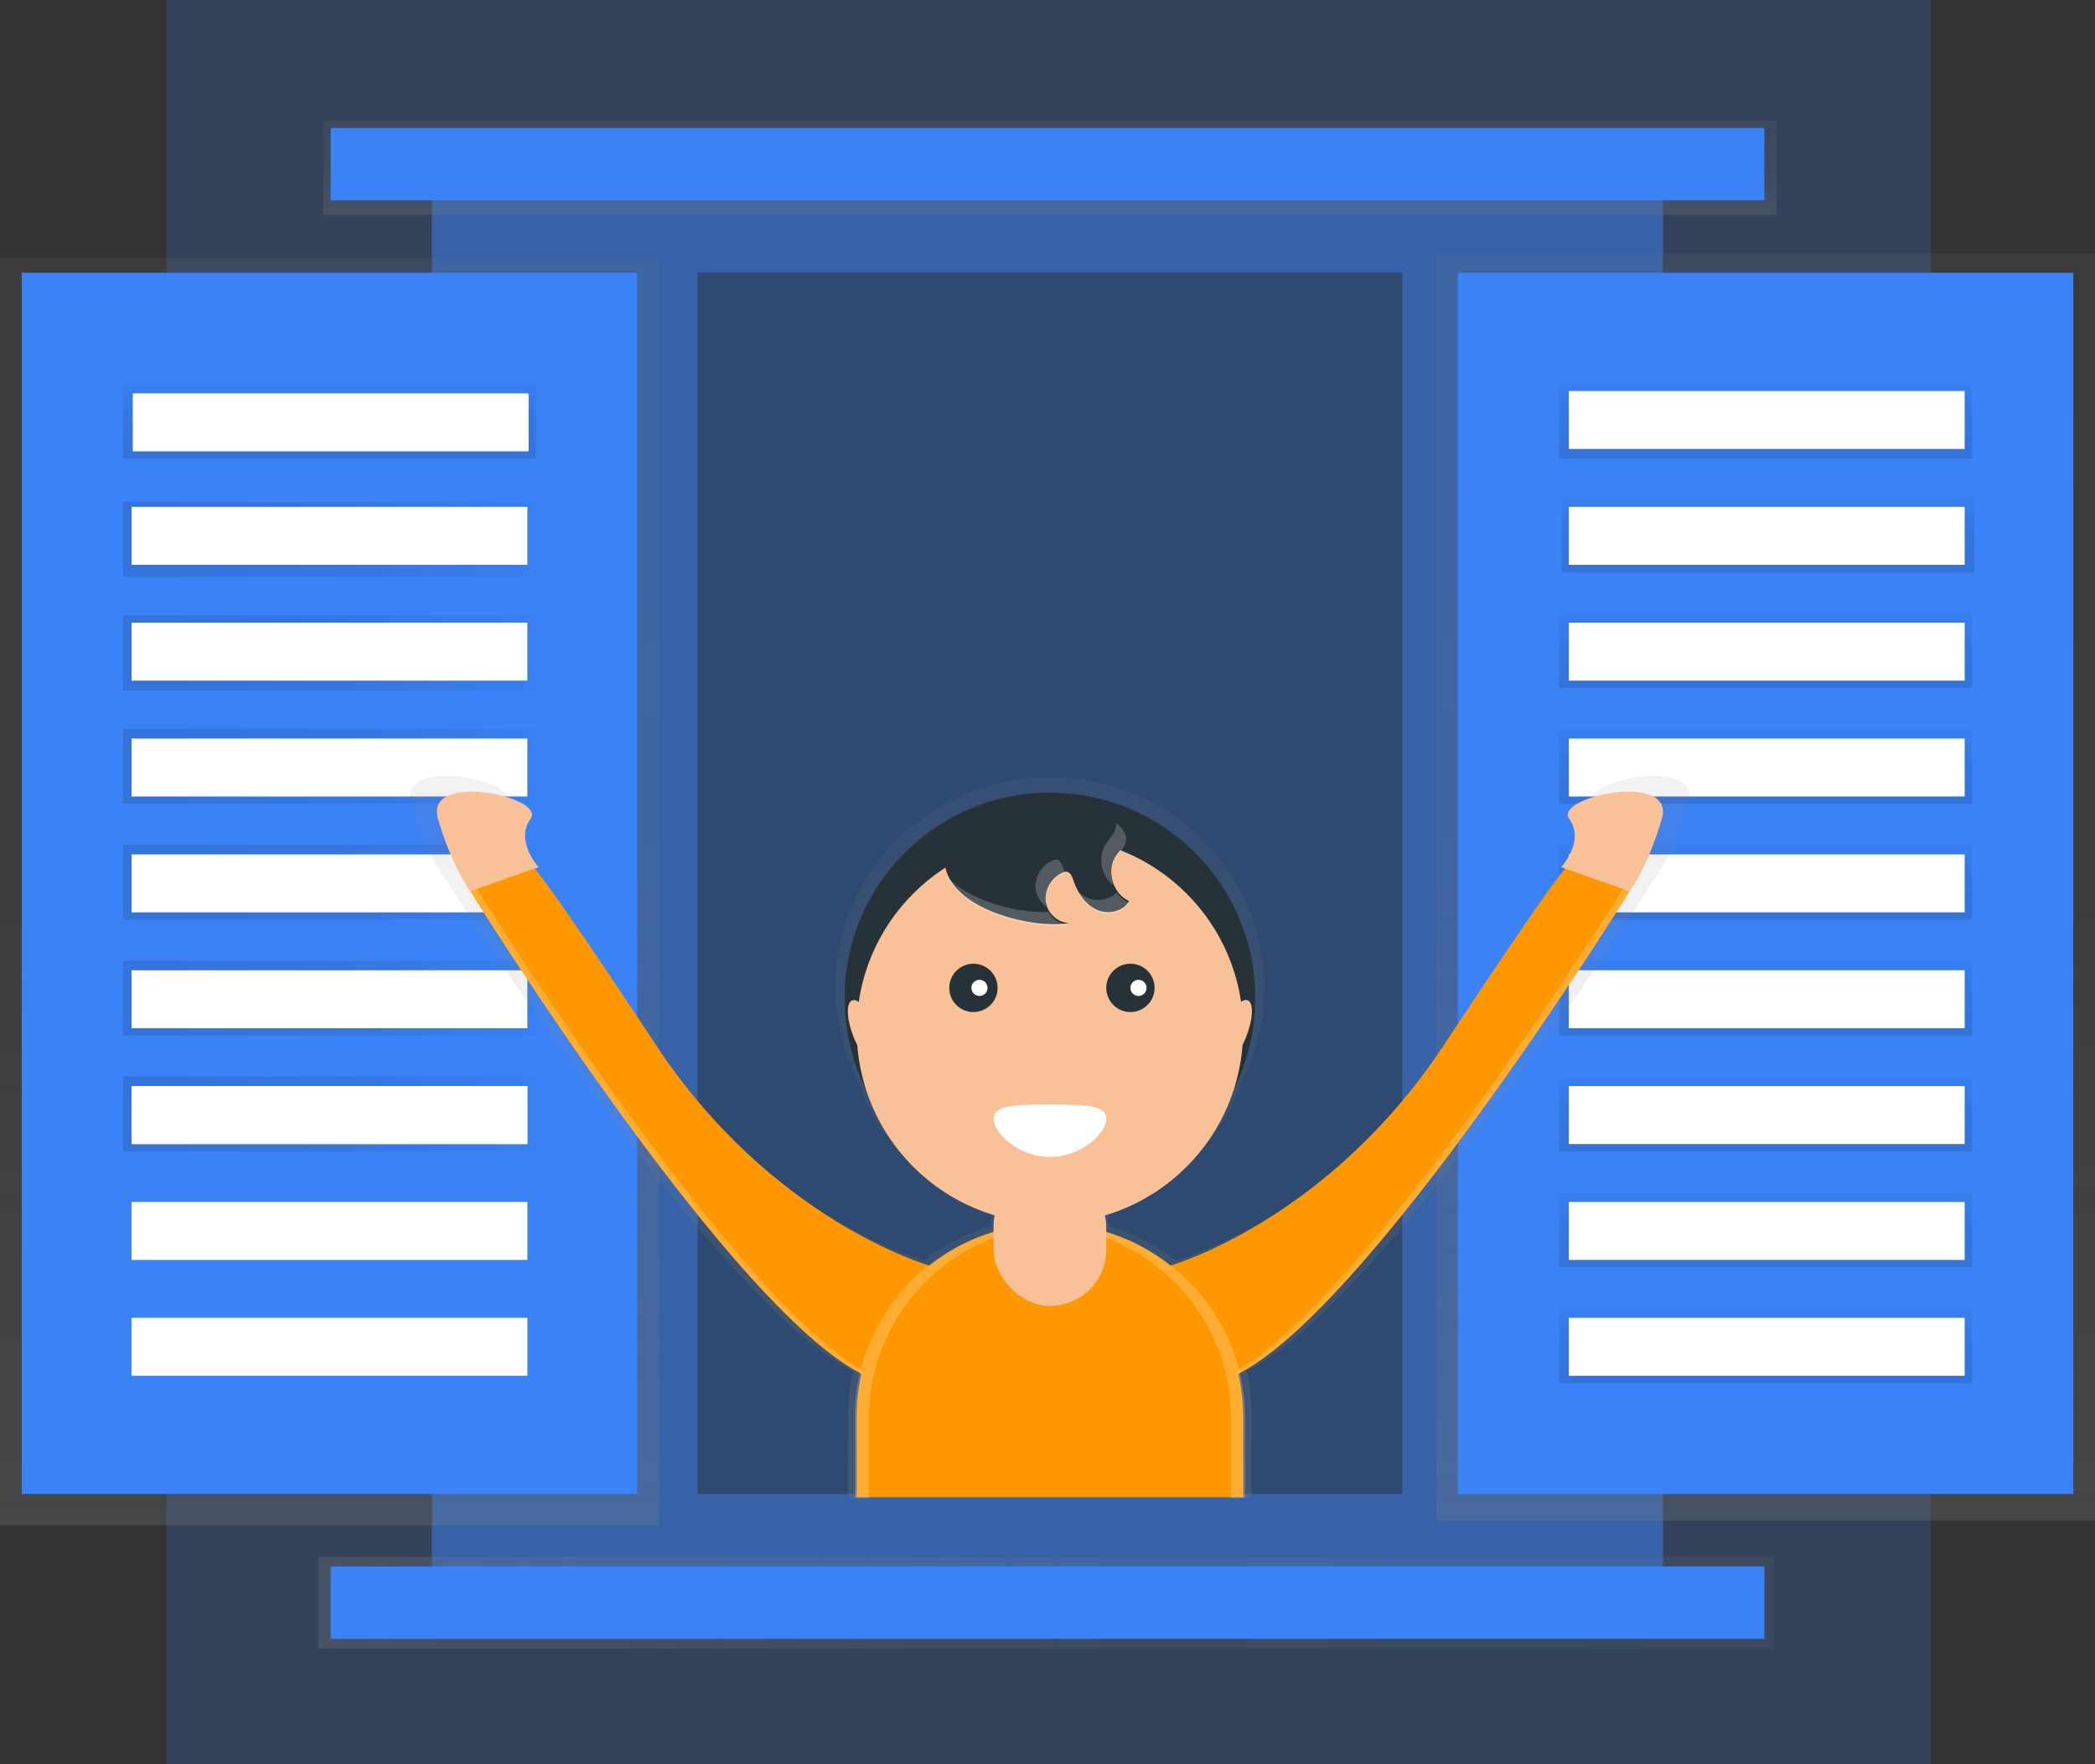 <svg id="fd1e300e-6133-4b79-9025-3394cccdd89f" data-name="Layer 1"
  xmlns="http://www.w3.org/2000/svg"
  xmlns:xlink="http://www.w3.org/1999/xlink" width="868" height="731" viewBox="0 0 868 731">
  <rect x="0" y="0" width="868" height="731" fill="#333333" stroke="none"/>
  <defs>
    <linearGradient id="06147ff9-8cd2-48ac-a1c1-caecd7b6d6a5" x1="731.5" y1="630" x2="731.5" y2="105" gradientUnits="userSpaceOnUse">
      <stop offset="0" stop-color="gray" stop-opacity="0.25"/>
      <stop offset="0.54" stop-color="gray" stop-opacity="0.12"/>
      <stop offset="1" stop-color="gray" stop-opacity="0.1"/>
    </linearGradient>
    <linearGradient id="a49b107c-cf66-4ec6-8282-86ab0caa351c" x1="136.5" y1="632" x2="136.5" y2="107" xlink:href="#06147ff9-8cd2-48ac-a1c1-caecd7b6d6a5"/>
    <linearGradient id="1f9811ff-c8f4-40a6-be63-e60ca0341cbe" x1="136.5" y1="190" x2="136.5" y2="159" gradientUnits="userSpaceOnUse">
      <stop offset="0" stop-opacity="0.12"/>
      <stop offset="0.55" stop-opacity="0.09"/>
      <stop offset="1" stop-opacity="0.02"/>
    </linearGradient>
    <linearGradient id="b9a200bd-353c-4381-b6e1-073e5213fd80" x1="732.5" y1="237" x2="732.5" y2="206" xlink:href="#1f9811ff-c8f4-40a6-be63-e60ca0341cbe"/>
    <linearGradient id="bd740118-0fc8-46fe-baa7-1287731d1ce1" x1="731.5" y1="285" x2="731.5" y2="254" xlink:href="#1f9811ff-c8f4-40a6-be63-e60ca0341cbe"/>
    <linearGradient id="be3dcc85-6798-4804-ad40-40dd5e1bf54d" x1="731.5" y1="333" x2="731.5" y2="302" xlink:href="#1f9811ff-c8f4-40a6-be63-e60ca0341cbe"/>
    <linearGradient id="7951aed1-d6b7-43ca-8fc6-4bf3d931fa96" x1="731.5" y1="381" x2="731.5" y2="350" xlink:href="#1f9811ff-c8f4-40a6-be63-e60ca0341cbe"/>
    <linearGradient id="f7ec873f-c4fc-49e9-9fd3-dd83f2d4e56d" x1="731.5" y1="429" x2="731.5" y2="398" xlink:href="#1f9811ff-c8f4-40a6-be63-e60ca0341cbe"/>
    <linearGradient id="ccdfa92b-51d8-4ad9-a821-9e1bef0af2d7" x1="731.5" y1="477" x2="731.5" y2="446" xlink:href="#1f9811ff-c8f4-40a6-be63-e60ca0341cbe"/>
    <linearGradient id="073d1fbf-61de-45f9-b512-c4899ce091e5" x1="731.5" y1="525" x2="731.5" y2="494" xlink:href="#1f9811ff-c8f4-40a6-be63-e60ca0341cbe"/>
    <linearGradient id="24835175-14ba-470d-95d2-6a8277fcc694" x1="731.5" y1="573" x2="731.5" y2="542" xlink:href="#1f9811ff-c8f4-40a6-be63-e60ca0341cbe"/>
    <linearGradient id="5ff08f58-18b8-40ea-89dd-f61e941fbca5" x1="731.5" x2="731.5" xlink:href="#1f9811ff-c8f4-40a6-be63-e60ca0341cbe"/>
    <linearGradient id="35037972-f4cb-4e52-85d9-6feea861c78a" x1="51" y1="223.5" x2="222" y2="223.5" xlink:href="#1f9811ff-c8f4-40a6-be63-e60ca0341cbe"/>
    <linearGradient id="c11cf938-6a5f-4793-b594-126852022070" x1="51" y1="270.5" x2="222" y2="270.5" xlink:href="#1f9811ff-c8f4-40a6-be63-e60ca0341cbe"/>
    <linearGradient id="68e8be81-276e-4a4c-a07a-ad0995a3c0be" x1="51" y1="317.5" x2="222" y2="317.5" xlink:href="#1f9811ff-c8f4-40a6-be63-e60ca0341cbe"/>
    <linearGradient id="0822cc54-0c46-479a-a5ec-03e9a82962c7" x1="51" y1="365.5" x2="222" y2="365.5" xlink:href="#1f9811ff-c8f4-40a6-be63-e60ca0341cbe"/>
    <linearGradient id="7019b20f-90f6-479e-a238-57a05bc6be32" x1="51" y1="413.5" x2="222" y2="413.5" xlink:href="#1f9811ff-c8f4-40a6-be63-e60ca0341cbe"/>
    <linearGradient id="d42fcc48-79e2-414c-a733-2be802693088" x1="51" y1="461.5" x2="222" y2="461.5" xlink:href="#1f9811ff-c8f4-40a6-be63-e60ca0341cbe"/>
    <linearGradient id="0c4558fc-2870-4523-bb15-f13635f1ebad" x1="132" y1="664" x2="735" y2="664" xlink:href="#06147ff9-8cd2-48ac-a1c1-caecd7b6d6a5"/>
    <linearGradient id="5f8c78d2-e119-41dc-88f5-5bfd3b7b4286" x1="435" y1="89" x2="435" y2="50" xlink:href="#06147ff9-8cd2-48ac-a1c1-caecd7b6d6a5"/>
    <linearGradient id="0b3309b2-8c80-4e02-ba09-43858a03760e" x1="601" y1="704.8" x2="601" y2="406" xlink:href="#06147ff9-8cd2-48ac-a1c1-caecd7b6d6a5"/>
  </defs>
  <title>welcome</title>
  <rect x="69" width="731" height="731" fill="#3B82F6" opacity="0.2"/>
  <rect x="179" y="68.25" width="510" height="595.5" fill="#3B82F6" opacity="0.5"/>
  <rect x="595" y="105" width="273" height="525" fill="url(#06147ff9-8cd2-48ac-a1c1-caecd7b6d6a5)"/>
  <rect y="107" width="273" height="525" fill="url(#a49b107c-cf66-4ec6-8282-86ab0caa351c)"/>
  <rect x="604" y="113" width="255" height="506" fill="#3B82F6"/>
  <rect x="175" y="197.5" width="255" height="506" transform="translate(439 816.5) rotate(-180)" fill="#3B82F6"/>
  <rect x="51" y="159" width="171" height="31" fill="url(#1f9811ff-c8f4-40a6-be63-e60ca0341cbe)"/>
  <rect x="647" y="206" width="171" height="31" fill="url(#b9a200bd-353c-4381-b6e1-073e5213fd80)"/>
  <rect x="646" y="254" width="171" height="31" fill="url(#bd740118-0fc8-46fe-baa7-1287731d1ce1)"/>
  <rect x="646" y="302" width="171" height="31" fill="url(#be3dcc85-6798-4804-ad40-40dd5e1bf54d)"/>
  <rect x="646" y="350" width="171" height="31" fill="url(#7951aed1-d6b7-43ca-8fc6-4bf3d931fa96)"/>
  <rect x="646" y="398" width="171" height="31" fill="url(#f7ec873f-c4fc-49e9-9fd3-dd83f2d4e56d)"/>
  <rect x="646" y="446" width="171" height="31" fill="url(#ccdfa92b-51d8-4ad9-a821-9e1bef0af2d7)"/>
  <rect x="646" y="494" width="171" height="31" fill="url(#073d1fbf-61de-45f9-b512-c4899ce091e5)"/>
  <rect x="646" y="542" width="171" height="31" fill="url(#24835175-14ba-470d-95d2-6a8277fcc694)"/>
  <rect x="646" y="159" width="171" height="31" fill="url(#5ff08f58-18b8-40ea-89dd-f61e941fbca5)"/>
  <rect x="51" y="208" width="171" height="31" fill="url(#35037972-f4cb-4e52-85d9-6feea861c78a)"/>
  <rect x="51" y="255" width="171" height="31" fill="url(#c11cf938-6a5f-4793-b594-126852022070)"/>
  <rect x="51" y="302" width="171" height="31" fill="url(#68e8be81-276e-4a4c-a07a-ad0995a3c0be)"/>
  <rect x="51" y="350" width="171" height="31" fill="url(#0822cc54-0c46-479a-a5ec-03e9a82962c7)"/>
  <rect x="51" y="398" width="171" height="31" fill="url(#7019b20f-90f6-479e-a238-57a05bc6be32)"/>
  <rect x="55" y="163" width="164" height="24" fill="#fff"/>
  <rect x="54.5" y="210" width="164" height="24" fill="#fff"/>
  <rect x="54.5" y="258" width="164" height="24" fill="#fff"/>
  <rect x="54.5" y="306" width="164" height="24" fill="#fff"/>
  <rect x="54.5" y="354" width="164" height="24" fill="#fff"/>
  <rect x="54.5" y="402" width="164" height="24" fill="#fff"/>
  <rect x="51" y="446" width="171" height="31" fill="url(#d42fcc48-79e2-414c-a733-2be802693088)"/>
  <rect x="54.5" y="450" width="164" height="24" fill="#fff"/>
  <rect x="54.5" y="450" width="164" height="24" fill="#fff"/>
  <rect x="54.5" y="498" width="164" height="24" fill="#fff"/>
  <rect x="54.5" y="546" width="164" height="24" fill="#fff"/>
  <rect x="650" y="162" width="164" height="24" fill="#fff"/>
  <rect x="650" y="210" width="164" height="24" fill="#fff"/>
  <rect x="650" y="258" width="164" height="24" fill="#fff"/>
  <rect x="650" y="306" width="164" height="24" fill="#fff"/>
  <rect x="650" y="354" width="164" height="24" fill="#fff"/>
  <rect x="650" y="402" width="164" height="24" fill="#fff"/>
  <rect x="650" y="450" width="164" height="24" fill="#fff"/>
  <rect x="650" y="498" width="164" height="24" fill="#fff"/>
  <rect x="650" y="546" width="164" height="24" fill="#fff"/>
  <rect x="132" y="645" width="603" height="38" fill="url(#0c4558fc-2870-4523-bb15-f13635f1ebad)"/>
  <rect x="137" y="649" width="594" height="30" fill="#3B82F6"/>
  <rect x="134" y="50" width="602" height="39" fill="url(#5f8c78d2-e119-41dc-88f5-5bfd3b7b4286)"/>
  <rect x="137" y="53" width="594" height="30" fill="#3B82F6"/>
  <rect x="289" y="113" width="292" height="506" fill="#263238" opacity="0.5"/>
  <path d="M825.66,417.55c7,9.38-3.48,20.46-3.48,20.46l1.76.61c-2.59,2.87-12.82,15.82-52.26,74.4-50.5,75-118.55,93.71-118.55,93.71h0a84,84,0,0,0-27.73-14.31v-7.08a83,83,0,0,0,55.3-53.48,85.08,85.08,0,0,0,9.14-38.44c0-48-39.77-86.94-88.82-86.94s-88.82,38.93-88.82,86.94a85.08,85.08,0,0,0,9.14,38.44,83,83,0,0,0,55.3,53.48v7.08a84,84,0,0,0-27.73,14.31h0S480.83,588,430.33,513c-39.44-58.58-49.67-71.54-52.26-74.4l1.76-.61s-10.45-11.08-3.48-20.46-46.15-20.46-40.06,0,13.93,30.69,13.93,30.69S461.42,623.6,519.47,652.58a80.43,80.43,0,0,0-2.06,18.12V704.8H684.59V670.7a80.43,80.43,0,0,0-2.06-18.12c58-29,169.25-204.35,169.25-204.35s7.84-10.23,13.93-30.69S818.69,408.17,825.66,417.55Z" transform="translate(-166 -84.5)" fill="url(#0b3309b2-8c80-4e02-ba09-43858a03760e)"/>
  <circle cx="435" cy="413.47" r="85.06" fill="#263238"/>
  <circle cx="435" cy="426.82" r="80.06" fill="#f8c198"/>
  <circle cx="403.31" cy="409.3" r="10.01" fill="#263238"/>
  <circle cx="468.36" cy="409.3" r="10.01" fill="#263238"/>
  <path d="M624.35,548c0,6-10.45,15.85-23.35,15.85S577.65,554,577.65,548s10.45-5.84,23.35-5.84S624.35,542,624.35,548Z" transform="translate(-166 -84.5)" fill="#fff"/>
  <circle cx="405.81" cy="409.3" r="3.34" fill="#fff"/>
  <circle cx="471.69" cy="409.3" r="3.34" fill="#fff"/>
  <path d="M609,466.88c-4.88,0-9.26-4.24-9.78-9.09a12,12,0,0,1,7-11.75,3.42,3.42,0,0,1,1.47-.38c1.68,0,2.51,2,3.05,3.59,1.68,4.92,4.66,9.72,9.34,12s11.22,1.11,13.69-3.47c-6.62-2.95-9.45-12.21-5.6-18.35,1.49-2.37,3.81-4.38,4.28-7.14.86-5-4.62-8.64-9.47-10.14-14-4.33-62.8-4.81-65.49,16.08C554.67,460.27,593.63,469.8,609,466.88Z" transform="translate(-166 -84.5)" fill="#263238"/>
  <ellipse cx="524.27" cy="512.15" rx="5" ry="14.18" transform="translate(-317.38 143.66) rotate(-21.53)" fill="#f8c198"/>
  <ellipse cx="677.73" cy="512.15" rx="14.18" ry="5" transform="translate(-213.42 870.11) rotate(-68.47)" fill="#f8c198"/>
  <path d="M650.91,608.84s65.17-18.3,113.54-91.69,50.87-73.59,50.87-73.59l25.85,10.21S721.09,647.25,669.39,657.26,650.91,608.84,650.91,608.84Z" transform="translate(-166 -84.5)" fill="#ff9800"/>
  <path d="M812.83,443.77s10-10.84,3.34-20,44.2-20,38.36,0-13.34,30-13.34,30Z" transform="translate(-166 -84.5)" fill="#f8c198"/>
  <path d="M551.09,608.84s-65.17-18.3-113.54-91.69-50.87-73.59-50.87-73.59l-25.85,10.21s120.09,193.48,171.8,203.49S551.09,608.84,551.09,608.84Z" transform="translate(-166 -84.5)" fill="#ff9800"/>
  <path d="M389.17,443.77s-10-10.84-3.34-20-44.2-20-38.36,0,13.34,30,13.34,30Z" transform="translate(-166 -84.5)" fill="#f8c198"/>
  <g opacity="0.2">
    <path d="M628.29,427.27c-.48,2.76-2.8,4.76-4.28,7.14-3.37,5.38-1.62,13.16,3.32,17a12.79,12.79,0,0,1,.85-11.14c1.49-2.37,3.81-4.38,4.28-7.14.54-3.13-1.41-5.73-4.13-7.6A6,6,0,0,1,628.29,427.27Z" transform="translate(-166 -84.5)" fill="#fff"/>
    <path d="M607.46,446.51c-.32-.75-.62-1.51-.88-2.27-.54-1.59-1.37-3.54-3.05-3.59a3.42,3.42,0,0,0-1.47.38,12,12,0,0,0-7,11.75,10.53,10.53,0,0,0,4.47,7.35,9.4,9.4,0,0,1-.3-1.51,12,12,0,0,1,7-11.75A3.87,3.87,0,0,1,607.46,446.51Z" transform="translate(-166 -84.5)" fill="#fff"/>
    <path d="M600.41,462.35c-12.16.51-31.78-4.13-41.45-14,7.22,15.36,37.05,21.79,50,19.32A10.08,10.08,0,0,1,600.41,462.35Z" transform="translate(-166 -84.5)" fill="#fff"/>
    <path d="M628.68,454.11c-2.92,3.43-8.58,4.15-12.75,2.12a14.54,14.54,0,0,1-3.7-2.61,17.84,17.84,0,0,0,7.87,8.44c4.68,2.27,11.22,1.11,13.69-3.47A11.88,11.88,0,0,1,628.68,454.11Z" transform="translate(-166 -84.5)" fill="#fff"/>
  </g>
  <path d="M837.85,453.77S717.76,647.25,666,657.26a60.33,60.33,0,0,1-9.07,1.11,53.05,53.05,0,0,0,12.41-1.11c51.71-10,171.8-203.49,171.8-203.49l-2.68-.95C838.09,453.45,837.85,453.77,837.85,453.77Z" transform="translate(-166 -84.5)" fill="#fff" opacity="0.2"/>
  <path d="M364.15,453.77S484.24,647.25,536,657.26a60.33,60.33,0,0,0,9.07,1.11,53.05,53.05,0,0,1-12.41-1.11c-51.71-10-171.8-203.49-171.8-203.49l2.68-.95C363.91,453.45,364.15,453.77,364.15,453.77Z" transform="translate(-166 -84.5)" fill="#fff" opacity="0.2"/>
  <path d="M435,506.88h0a80.06,80.06,0,0,1,80.06,80.06V620.3a0,0,0,0,1,0,0H354.94a0,0,0,0,1,0,0V586.94A80.06,80.06,0,0,1,435,506.88Z" fill="#ff9800"/>
  <path d="M601.83,591.8h0a80.93,80.93,0,0,0-8.72.47c1,0,1.91-.06,2.88-.06h0a80.06,80.06,0,0,1,80.06,80.06v32.94h5.84V671.86A80.06,80.06,0,0,0,601.83,591.8Z" transform="translate(-166 -84.5)" fill="#fff" opacity="0.2"/>
  <path d="M600.17,591.8h0a80.93,80.93,0,0,1,8.72.47c-1,0-1.91-.06-2.88-.06h0a80.06,80.06,0,0,0-80.06,80.06v32.94h-5.84V671.86A80.06,80.06,0,0,1,600.17,591.8Z" transform="translate(-166 -84.5)" fill="#fff" opacity="0.2"/>
  <rect x="411.65" y="484.78" width="46.7" height="56.29" rx="23.35" ry="23.35" fill="#f8c198"/>
</svg>
